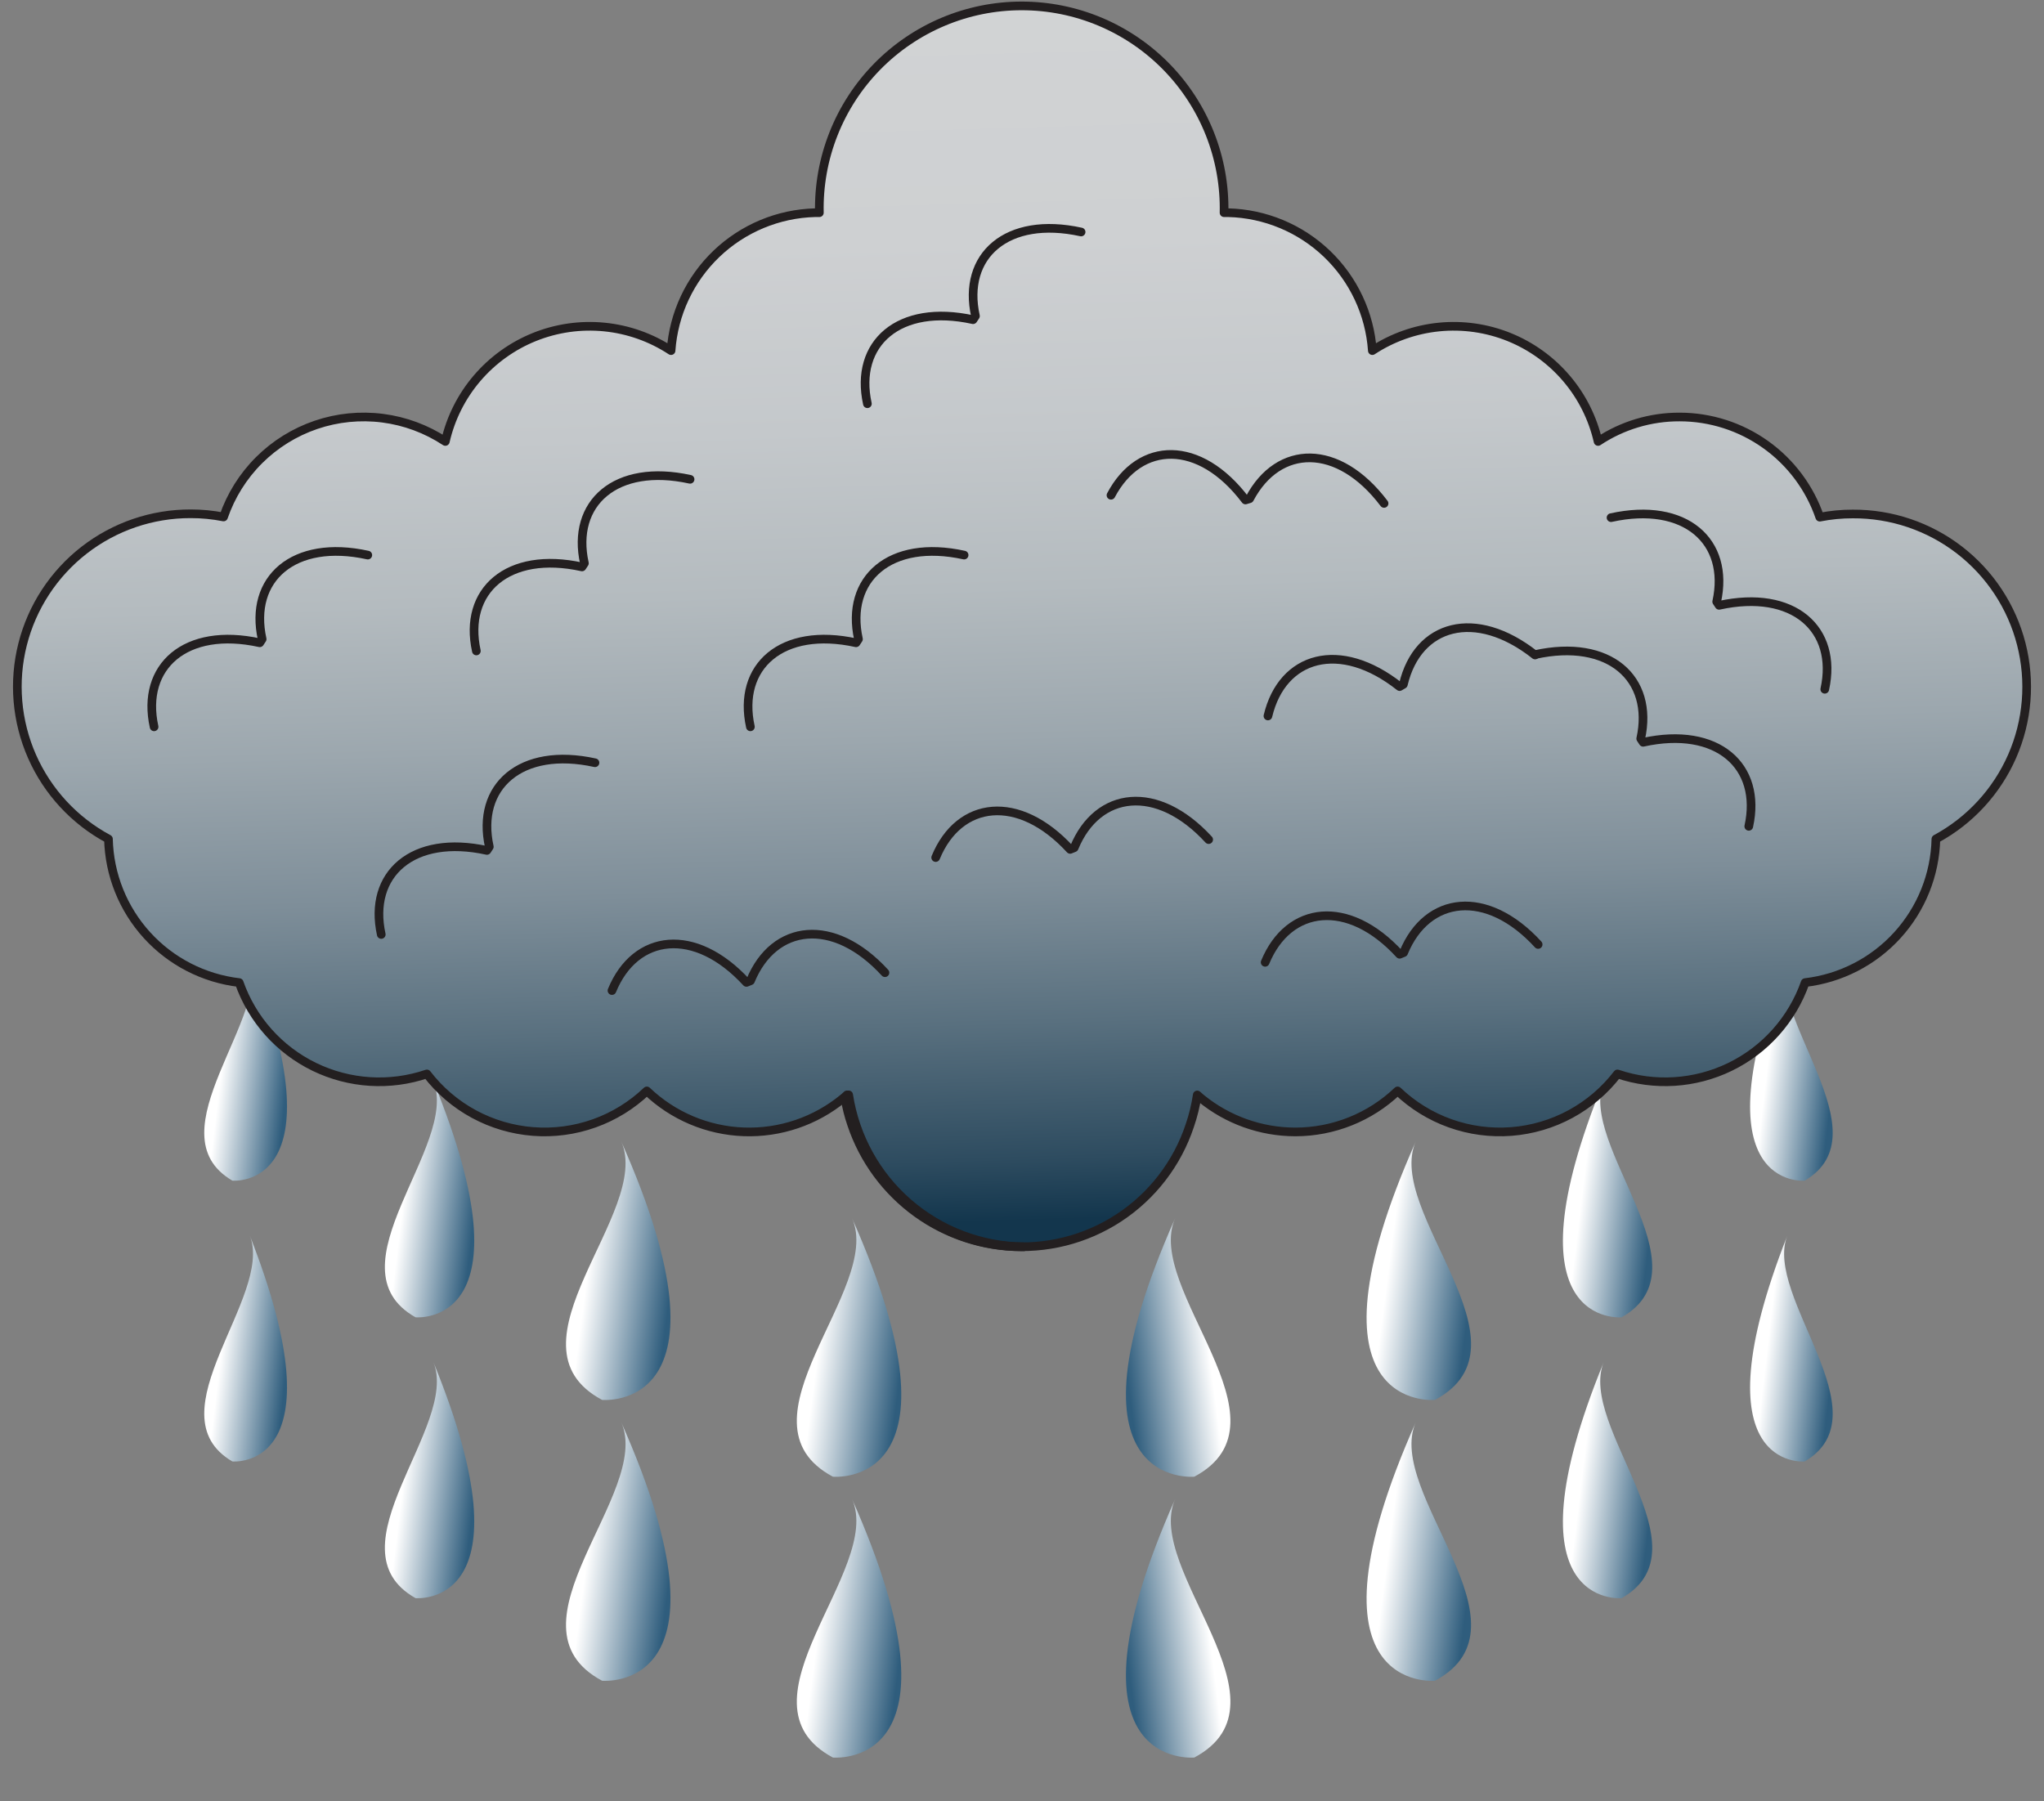 <svg width="118" height="104" viewBox="0 0 118 104" fill="none" xmlns="http://www.w3.org/2000/svg">
<rect x="0" y="0" width="118" height="104" fill="#808080" stroke="none"/>
<path d="M35.867 65.908C42.849 81.606 34.758 80.824 34.758 80.824C28.814 77.641 37.669 69.978 35.867 65.908Z" fill="url(#paint0_linear_66_1270)"/>
<path d="M49.192 70.341C56.173 86.04 48.083 85.258 48.083 85.258C42.138 82.075 50.994 74.412 49.192 70.341Z" fill="url(#paint1_linear_66_1270)"/>
<path d="M67.839 70.341C60.858 86.04 68.948 85.258 68.948 85.258C74.893 82.075 66.037 74.412 67.839 70.341Z" fill="url(#paint2_linear_66_1270)"/>
<path d="M35.867 82.121C42.849 97.82 34.758 97.038 34.758 97.038C28.814 93.855 37.669 86.192 35.867 82.121Z" fill="url(#paint3_linear_66_1270)"/>
<path d="M49.192 86.555C56.173 102.254 48.083 101.472 48.083 101.472C42.138 98.289 50.994 90.625 49.192 86.555Z" fill="url(#paint4_linear_66_1270)"/>
<path d="M67.839 86.555C60.858 102.254 68.948 101.472 68.948 101.472C74.893 98.289 66.037 90.625 67.839 86.555Z" fill="url(#paint5_linear_66_1270)"/>
<path d="M14.424 55.128C19.781 68.775 13.415 68.165 13.415 68.165C8.735 65.425 15.805 58.644 14.424 55.128Z" fill="url(#paint6_linear_66_1270)"/>
<path d="M14.424 71.341C19.781 84.988 13.415 84.378 13.415 84.378C8.735 81.639 15.805 74.857 14.424 71.341Z" fill="url(#paint7_linear_66_1270)"/>
<path d="M25.021 62.431C30.871 76.715 23.989 76.055 23.989 76.055C18.91 73.189 26.529 66.135 25.021 62.431Z" fill="url(#paint8_linear_66_1270)"/>
<path d="M25.021 78.644C30.871 92.929 23.989 92.269 23.989 92.269C18.91 89.402 26.529 82.349 25.021 78.644Z" fill="url(#paint9_linear_66_1270)"/>
<path d="M81.732 65.908C74.751 81.606 82.841 80.824 82.841 80.824C88.785 77.641 79.93 69.978 81.732 65.908Z" fill="url(#paint10_linear_66_1270)"/>
<path d="M81.732 82.121C74.751 97.82 82.841 97.038 82.841 97.038C88.785 93.855 79.93 86.192 81.732 82.121Z" fill="url(#paint11_linear_66_1270)"/>
<path d="M103.181 55.128C97.819 68.775 104.185 68.165 104.185 68.165C108.848 65.425 101.795 58.644 103.181 55.128Z" fill="url(#paint12_linear_66_1270)"/>
<path d="M103.181 71.341C97.819 84.988 104.185 84.378 104.185 84.378C108.848 81.639 101.795 74.857 103.181 71.341Z" fill="url(#paint13_linear_66_1270)"/>
<path d="M92.584 62.431C86.734 76.715 93.615 76.055 93.615 76.055C98.689 73.189 91.07 66.135 92.584 62.431Z" fill="url(#paint14_linear_66_1270)"/>
<path d="M92.584 78.644C86.734 92.929 93.615 92.269 93.615 92.269C98.689 89.402 91.07 82.349 92.584 78.644Z" fill="url(#paint15_linear_66_1270)"/>
<path d="M106.957 29.675C106.319 29.674 105.682 29.735 105.055 29.858C104.477 28.172 103.386 26.708 101.936 25.671C100.485 24.634 98.748 24.076 96.965 24.075C95.29 24.069 93.651 24.561 92.257 25.488C91.95 24.143 91.322 22.891 90.426 21.841C89.53 20.791 88.394 19.973 87.113 19.457C85.833 18.942 84.446 18.744 83.073 18.881C81.699 19.018 80.379 19.485 79.225 20.243C79.077 18.119 78.143 16.126 76.605 14.654C75.067 13.182 73.036 12.335 70.908 12.28H70.664C70.698 10.724 70.421 9.178 69.849 7.731C69.277 6.284 68.422 4.966 67.334 3.854C66.246 2.742 64.947 1.859 63.513 1.255C62.078 0.652 60.538 0.341 58.983 0.341C57.427 0.341 55.887 0.652 54.453 1.255C53.019 1.859 51.719 2.742 50.631 3.854C49.543 4.966 48.688 6.284 48.117 7.731C47.545 9.178 47.268 10.724 47.302 12.28H47.058C44.929 12.335 42.898 13.182 41.36 14.654C39.822 16.126 38.888 18.119 38.74 20.243C37.586 19.485 36.266 19.018 34.892 18.881C33.519 18.744 32.133 18.942 30.852 19.457C29.572 19.973 28.435 20.791 27.539 21.841C26.643 22.891 26.015 24.143 25.709 25.488C24.619 24.77 23.379 24.309 22.084 24.143C20.79 23.977 19.474 24.109 18.238 24.53C17.003 24.951 15.88 25.648 14.955 26.57C14.03 27.492 13.329 28.613 12.905 29.847C12.28 29.724 11.645 29.663 11.008 29.664C8.782 29.658 6.618 30.397 4.86 31.762C3.102 33.127 1.85 35.041 1.305 37.199C0.759 39.357 0.951 41.636 1.849 43.673C2.747 45.709 4.3 47.388 6.261 48.44C6.31 50.499 7.1 52.472 8.487 53.995C9.873 55.518 11.763 56.489 13.808 56.73C14.556 58.859 16.114 60.607 18.142 61.594C20.171 62.581 22.507 62.729 24.644 62.004C25.375 62.957 26.299 63.746 27.355 64.319C28.411 64.891 29.576 65.235 30.774 65.328C31.972 65.421 33.176 65.26 34.308 64.856C35.439 64.453 36.473 63.815 37.342 62.985C38.855 64.431 40.845 65.271 42.936 65.348C45.027 65.425 47.073 64.732 48.688 63.401C48.76 63.34 48.832 63.279 48.899 63.213C49.222 65.49 50.306 67.591 51.973 69.176C53.641 70.76 55.795 71.734 58.086 71.94C60.377 72.146 62.671 71.572 64.594 70.311C66.518 69.05 67.959 67.176 68.684 64.993C68.883 64.416 69.028 63.822 69.117 63.218L69.333 63.407C70.868 64.662 72.79 65.349 74.773 65.353C76.974 65.354 79.092 64.506 80.684 62.985C81.552 63.815 82.586 64.452 83.717 64.856C84.848 65.26 86.052 65.42 87.249 65.328C88.447 65.235 89.612 64.891 90.667 64.319C91.723 63.746 92.646 62.957 93.377 62.004C95.513 62.729 97.85 62.581 99.879 61.594C101.907 60.607 103.464 58.859 104.212 56.73C106.258 56.489 108.147 55.518 109.534 53.995C110.921 52.472 111.711 50.499 111.759 48.44C113.719 47.383 115.268 45.7 116.162 43.661C117.055 41.621 117.241 39.342 116.689 37.184C116.138 35.027 114.881 33.116 113.119 31.756C111.356 30.395 109.189 29.663 106.963 29.675H106.957Z" fill="url(#paint16_linear_66_1270)" stroke="#231F20" stroke-width="0.5" stroke-linecap="round" stroke-linejoin="round"/>
<path d="M59.107 71.985H58.98C56.807 71.984 54.69 71.3 52.927 70.029C51.165 68.758 49.847 66.965 49.159 64.904C48.991 64.415 48.865 63.912 48.782 63.401C48.854 63.34 48.926 63.279 48.993 63.213C49.366 65.636 50.588 67.849 52.44 69.455C54.292 71.062 56.655 71.959 59.107 71.985Z" stroke="#231F20" stroke-width="0.5" stroke-linecap="round" stroke-linejoin="round"/>
<path d="M39.838 27.673C35.546 26.731 32.967 29.049 33.738 32.52L33.599 32.731C29.313 31.788 26.734 34.111 27.5 37.583" stroke="#231F20" stroke-width="0.5" stroke-linecap="round" stroke-linejoin="round"/>
<path d="M21.233 32.048C16.942 31.106 14.363 33.429 15.134 36.901L14.995 37.111C10.709 36.169 8.13 38.486 8.895 41.963" stroke="#231F20" stroke-width="0.5" stroke-linecap="round" stroke-linejoin="round"/>
<path d="M34.348 44.037C30.056 43.095 27.477 45.418 28.248 48.889L28.11 49.1C23.823 48.157 21.245 50.475 22.01 53.952" stroke="#231F20" stroke-width="0.5" stroke-linecap="round" stroke-linejoin="round"/>
<path d="M55.658 32.048C51.372 31.106 48.793 33.429 49.559 36.901L49.42 37.111C45.128 36.169 42.555 38.486 43.32 41.963" stroke="#231F20" stroke-width="0.5" stroke-linecap="round" stroke-linejoin="round"/>
<path d="M69.776 48.474C66.804 45.241 63.366 45.657 62.013 48.945L61.78 49.039C58.808 45.806 55.37 46.222 54.017 49.511" stroke="#231F20" stroke-width="0.5" stroke-linecap="round" stroke-linejoin="round"/>
<path d="M51.089 56.159C48.122 52.921 44.679 53.337 43.326 56.625L43.093 56.719C40.12 53.486 36.677 53.902 35.329 57.191" stroke="#231F20" stroke-width="0.5" stroke-linecap="round" stroke-linejoin="round"/>
<path d="M88.797 54.529C85.83 51.291 82.386 51.712 81.033 55L80.8 55.094C77.834 51.856 74.39 52.278 73.037 55.56" stroke="#231F20" stroke-width="0.5" stroke-linecap="round" stroke-linejoin="round"/>
<path d="M88.619 37.816C85.17 35.093 81.837 36.047 81.017 39.512L80.8 39.64C77.357 36.917 74.024 37.871 73.198 41.337" stroke="#231F20" stroke-width="0.5" stroke-linecap="round" stroke-linejoin="round"/>
<path d="M79.902 29.065C77.251 25.561 73.802 25.649 72.139 28.794L71.9 28.866C69.25 25.361 65.8 25.45 64.137 28.594" stroke="#231F20" stroke-width="0.5" stroke-linecap="round" stroke-linejoin="round"/>
<path d="M62.412 13.394C58.12 12.452 55.542 14.775 56.313 18.247L56.174 18.457C51.888 17.515 49.309 19.832 50.074 23.309" stroke="#231F20" stroke-width="0.5" stroke-linecap="round" stroke-linejoin="round"/>
<path d="M93.005 29.886C97.292 28.943 99.87 31.261 99.105 34.738L99.244 34.949C103.536 34.006 106.109 36.324 105.344 39.795" stroke="#231F20" stroke-width="0.5" stroke-linecap="round" stroke-linejoin="round"/>
<path d="M88.619 37.793C92.906 36.851 95.484 39.174 94.719 42.645L94.858 42.856C99.15 41.913 101.722 44.231 100.957 47.708" stroke="#231F20" stroke-width="0.5" stroke-linecap="round" stroke-linejoin="round"/>
<defs>
<linearGradient id="paint0_linear_66_1270" x1="32.871" y1="73.565" x2="38.725" y2="74.32" gradientUnits="userSpaceOnUse">
<stop offset="0.173" stop-color="white"/>
<stop offset="1" stop-color="#2F5D7D"/>
</linearGradient>
<linearGradient id="paint1_linear_66_1270" x1="46.196" y1="77.999" x2="52.05" y2="78.754" gradientUnits="userSpaceOnUse">
<stop offset="0.173" stop-color="white"/>
<stop offset="1" stop-color="#2F5D7D"/>
</linearGradient>
<linearGradient id="paint2_linear_66_1270" x1="70.836" y1="77.999" x2="64.982" y2="78.754" gradientUnits="userSpaceOnUse">
<stop offset="0.173" stop-color="white"/>
<stop offset="1" stop-color="#2F5D7D"/>
</linearGradient>
<linearGradient id="paint3_linear_66_1270" x1="32.871" y1="89.779" x2="38.725" y2="90.534" gradientUnits="userSpaceOnUse">
<stop offset="0.173" stop-color="white"/>
<stop offset="1" stop-color="#2F5D7D"/>
</linearGradient>
<linearGradient id="paint4_linear_66_1270" x1="46.196" y1="94.212" x2="52.05" y2="94.968" gradientUnits="userSpaceOnUse">
<stop offset="0.173" stop-color="white"/>
<stop offset="1" stop-color="#2F5D7D"/>
</linearGradient>
<linearGradient id="paint5_linear_66_1270" x1="70.836" y1="94.212" x2="64.982" y2="94.968" gradientUnits="userSpaceOnUse">
<stop offset="0.173" stop-color="white"/>
<stop offset="1" stop-color="#2F5D7D"/>
</linearGradient>
<linearGradient id="paint6_linear_66_1270" x1="11.946" y1="61.819" x2="16.597" y2="62.363" gradientUnits="userSpaceOnUse">
<stop offset="0.173" stop-color="white"/>
<stop offset="1" stop-color="#2F5D7D"/>
</linearGradient>
<linearGradient id="paint7_linear_66_1270" x1="11.946" y1="78.033" x2="16.597" y2="78.577" gradientUnits="userSpaceOnUse">
<stop offset="0.173" stop-color="white"/>
<stop offset="1" stop-color="#2F5D7D"/>
</linearGradient>
<linearGradient id="paint8_linear_66_1270" x1="22.386" y1="69.424" x2="27.404" y2="70.031" gradientUnits="userSpaceOnUse">
<stop offset="0.173" stop-color="white"/>
<stop offset="1" stop-color="#2F5D7D"/>
</linearGradient>
<linearGradient id="paint9_linear_66_1270" x1="22.386" y1="85.638" x2="27.404" y2="86.245" gradientUnits="userSpaceOnUse">
<stop offset="0.173" stop-color="white"/>
<stop offset="1" stop-color="#2F5D7D"/>
</linearGradient>
<linearGradient id="paint10_linear_66_1270" x1="79.088" y1="73.565" x2="84.942" y2="74.32" gradientUnits="userSpaceOnUse">
<stop offset="0.173" stop-color="white"/>
<stop offset="1" stop-color="#2F5D7D"/>
</linearGradient>
<linearGradient id="paint11_linear_66_1270" x1="79.088" y1="89.779" x2="84.942" y2="90.534" gradientUnits="userSpaceOnUse">
<stop offset="0.173" stop-color="white"/>
<stop offset="1" stop-color="#2F5D7D"/>
</linearGradient>
<linearGradient id="paint12_linear_66_1270" x1="101.187" y1="61.819" x2="105.829" y2="62.361" gradientUnits="userSpaceOnUse">
<stop offset="0.173" stop-color="white"/>
<stop offset="1" stop-color="#2F5D7D"/>
</linearGradient>
<linearGradient id="paint13_linear_66_1270" x1="101.187" y1="78.033" x2="105.829" y2="78.575" gradientUnits="userSpaceOnUse">
<stop offset="0.173" stop-color="white"/>
<stop offset="1" stop-color="#2F5D7D"/>
</linearGradient>
<linearGradient id="paint14_linear_66_1270" x1="90.394" y1="69.424" x2="95.409" y2="70.03" gradientUnits="userSpaceOnUse">
<stop offset="0.173" stop-color="white"/>
<stop offset="1" stop-color="#2F5D7D"/>
</linearGradient>
<linearGradient id="paint15_linear_66_1270" x1="90.394" y1="85.638" x2="95.409" y2="86.244" gradientUnits="userSpaceOnUse">
<stop offset="0.173" stop-color="white"/>
<stop offset="1" stop-color="#2F5D7D"/>
</linearGradient>
<linearGradient id="paint16_linear_66_1270" x1="57.882" y1="0.945" x2="59.961" y2="72.59" gradientUnits="userSpaceOnUse">
<stop stop-color="#D1D3D4"/>
<stop offset="0.18" stop-color="#CED0D2"/>
<stop offset="0.33" stop-color="#C4C8CB"/>
<stop offset="0.46" stop-color="#B4BBBF"/>
<stop offset="0.58" stop-color="#9CA7AE"/>
<stop offset="0.7" stop-color="#7E8E99"/>
<stop offset="0.81" stop-color="#59707F"/>
<stop offset="0.92" stop-color="#2E4C60"/>
<stop offset="0.97" stop-color="#13364D"/>
</linearGradient>
</defs>
</svg>
